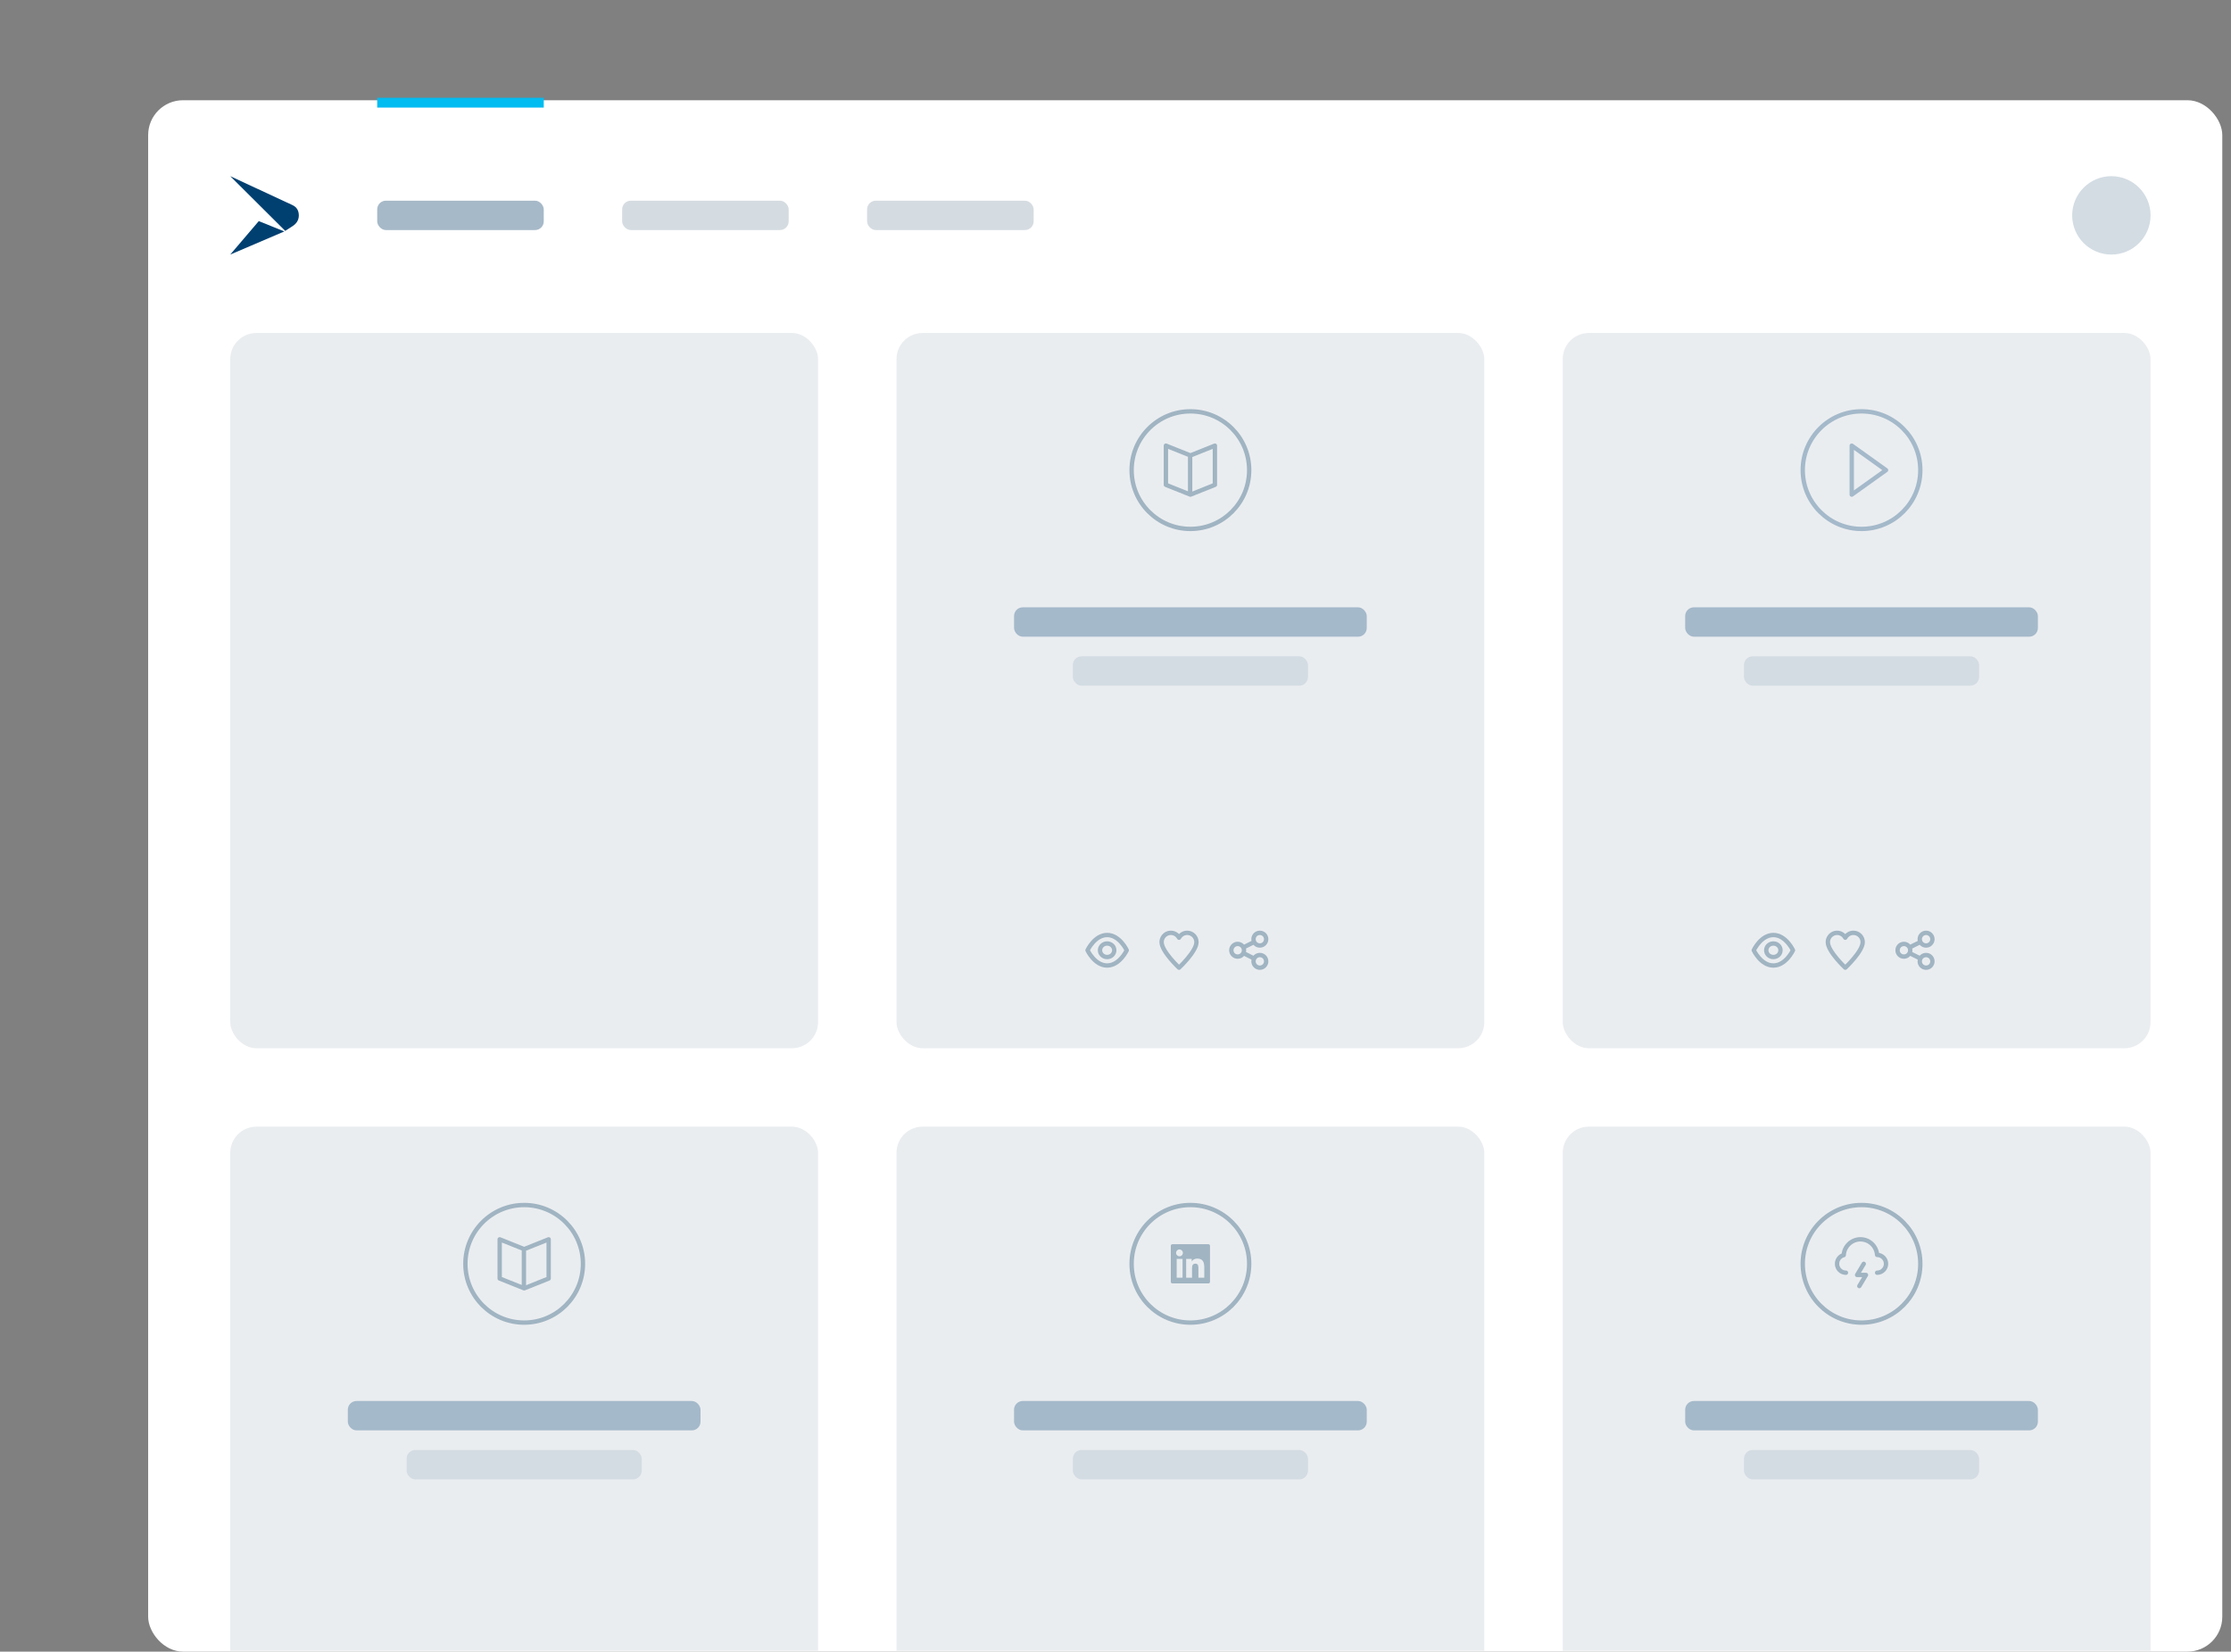 <svg width="512" height="379" viewBox="0 0 512 379" fill="none" xmlns="http://www.w3.org/2000/svg">
<rect x="0" y="0" width="512" height="379" fill="#808080" stroke="none"/>
<rect x="34" y="23" width="476" height="356" rx="8" fill="white"/>
<mask id="mask0" mask-type="alpha" maskUnits="userSpaceOnUse" x="34" y="23" width="476" height="356">
<rect x="34" y="23" width="476" height="356" rx="8" fill="white"/>
</mask>
<g mask="url(#mask0)">
<rect x="358.632" y="76.402" width="134.908" height="164.138" rx="6" fill="#EAEDF0"/>
<path d="M402.477 218.056C402.477 218.056 404.113 214.556 406.977 214.556C409.84 214.556 411.477 218.056 411.477 218.056C411.477 218.056 409.84 221.556 406.977 221.556C404.113 221.556 402.477 218.056 402.477 218.056Z" stroke="#A0B4C2" stroke-linecap="round" stroke-linejoin="round"/>
<path d="M406.976 219.612C407.88 219.612 408.613 218.915 408.613 218.056C408.613 217.197 407.88 216.5 406.976 216.5C406.072 216.5 405.34 217.197 405.34 218.056C405.34 218.915 406.072 219.612 406.976 219.612Z" stroke="#A0B4C2" stroke-linecap="round" stroke-linejoin="round"/>
<path d="M425.343 214.056C424.96 214.057 424.584 214.162 424.255 214.359C423.927 214.556 423.658 214.839 423.477 215.177C423.252 214.759 422.895 214.428 422.461 214.237C422.027 214.046 421.541 214.005 421.081 214.121C420.622 214.238 420.214 214.505 419.923 214.879C419.632 215.254 419.475 215.715 419.477 216.189C419.477 218.323 423.477 222.056 423.477 222.056C423.477 222.056 427.477 218.323 427.477 216.189C427.477 215.624 427.252 215.081 426.852 214.681C426.452 214.281 425.909 214.056 425.343 214.056V214.056Z" stroke="#A0B4C2" stroke-linecap="round" stroke-linejoin="round"/>
<path d="M440.722 216.161L438.232 217.406M440.722 219.951L438.232 218.706M443.477 215.511C443.477 216.314 442.825 216.965 442.022 216.965C441.219 216.965 440.567 216.314 440.567 215.511C440.567 214.707 441.219 214.056 442.022 214.056C442.825 214.056 443.477 214.707 443.477 215.511ZM443.477 220.602C443.477 221.405 442.825 222.056 442.022 222.056C441.219 222.056 440.567 221.405 440.567 220.602C440.567 219.798 441.219 219.147 442.022 219.147C442.825 219.147 443.477 219.798 443.477 220.602ZM438.386 218.056C438.386 218.859 437.734 219.511 436.931 219.511C436.128 219.511 435.477 218.859 435.477 218.056C435.477 217.253 436.128 216.602 436.931 216.602C437.734 216.602 438.386 217.253 438.386 218.056Z" stroke="#A0B4C2" stroke-linecap="round" stroke-linejoin="round"/>
<rect x="386.737" y="139.36" width="80.945" height="6.745" rx="2" fill="#A4B9CA"/>
<rect x="400.229" y="150.602" width="53.963" height="6.745" rx="2" fill="#D3DCE3"/>
<circle cx="427.211" cy="107.881" r="13.491" stroke="#A4B9CA"/>
<path d="M424.962 102.26L432.832 107.881L424.962 113.502L424.962 102.26Z" stroke="#A4B9CA" stroke-linejoin="round"/>
<rect x="358.632" y="258.529" width="134.908" height="164.138" rx="6" fill="#EAEDF0"/>
<rect x="386.737" y="321.486" width="80.945" height="6.745" rx="2" fill="#004071" fill-opacity="0.3"/>
<rect x="400.229" y="332.728" width="53.963" height="6.745" rx="2" fill="#004071" fill-opacity="0.1"/>
<circle cx="427.211" cy="290.007" r="13.491" stroke="#A0B4C2"/>
<rect x="52.84" y="76.402" width="134.908" height="164.138" rx="6" fill="#EAEDF0"/>
<rect x="205.735" y="76.402" width="134.908" height="164.138" rx="6" fill="#EAEDF0"/>
<path d="M249.58 218.056C249.58 218.056 251.216 214.556 254.08 214.556C256.944 214.556 258.58 218.056 258.58 218.056C258.58 218.056 256.944 221.556 254.08 221.556C251.216 221.556 249.58 218.056 249.58 218.056Z" stroke="#A0B4C2" stroke-linecap="round" stroke-linejoin="round"/>
<path d="M254.08 219.612C254.983 219.612 255.716 218.915 255.716 218.056C255.716 217.197 254.983 216.5 254.08 216.5C253.176 216.5 252.443 217.197 252.443 218.056C252.443 218.915 253.176 219.612 254.08 219.612Z" stroke="#A0B4C2" stroke-linecap="round" stroke-linejoin="round"/>
<path d="M272.447 214.056C272.064 214.057 271.688 214.162 271.359 214.359C271.03 214.556 270.761 214.839 270.58 215.177C270.356 214.759 269.998 214.428 269.564 214.237C269.13 214.046 268.645 214.005 268.185 214.121C267.725 214.238 267.317 214.505 267.027 214.879C266.736 215.254 266.579 215.715 266.58 216.189C266.58 218.323 270.58 222.056 270.58 222.056C270.58 222.056 274.58 218.323 274.58 216.189C274.58 215.624 274.355 215.081 273.955 214.681C273.555 214.281 273.013 214.056 272.447 214.056V214.056Z" stroke="#A0B4C2" stroke-linecap="round" stroke-linejoin="round"/>
<path d="M287.826 216.161L285.335 217.406M287.826 219.951L285.335 218.706M290.58 215.511C290.58 216.314 289.929 216.965 289.126 216.965C288.322 216.965 287.671 216.314 287.671 215.511C287.671 214.707 288.322 214.056 289.126 214.056C289.929 214.056 290.58 214.707 290.58 215.511ZM290.58 220.602C290.58 221.405 289.929 222.056 289.126 222.056C288.322 222.056 287.671 221.405 287.671 220.602C287.671 219.798 288.322 219.147 289.126 219.147C289.929 219.147 290.58 219.798 290.58 220.602ZM285.489 218.056C285.489 218.859 284.838 219.511 284.035 219.511C283.231 219.511 282.58 218.859 282.58 218.056C282.58 217.253 283.231 216.602 284.035 216.602C284.838 216.602 285.489 217.253 285.489 218.056Z" stroke="#A0B4C2" stroke-linecap="round" stroke-linejoin="round"/>
<rect x="232.717" y="139.36" width="80.945" height="6.745" rx="2" fill="#004071" fill-opacity="0.3"/>
<rect x="246.208" y="150.602" width="53.963" height="6.745" rx="2" fill="#004071" fill-opacity="0.1"/>
<circle cx="273.189" cy="107.881" r="13.491" stroke="#A0B4C2"/>
<path d="M273.19 104.508L267.568 102.26V111.254L273.19 113.502L278.811 111.254V102.26L273.19 104.508Z" stroke="#A0B4C2" stroke-miterlimit="10" stroke-linecap="round" stroke-linejoin="round"/>
<line x1="273.127" y1="105.008" x2="273.127" y2="113.002" stroke="#A0B4C2" stroke-linecap="round" stroke-linejoin="round"/>
<rect x="205.735" y="258.529" width="134.908" height="164.138" rx="6" fill="#EAEDF0"/>
<rect x="232.717" y="321.486" width="80.945" height="6.745" rx="2" fill="#004071" fill-opacity="0.3"/>
<rect x="246.208" y="332.728" width="53.963" height="6.745" rx="2" fill="#004071" fill-opacity="0.1"/>
<circle cx="273.189" cy="290.007" r="13.491" stroke="#A0B4C2"/>
<path d="M277.312 285.51H269.067C268.842 285.51 268.692 285.66 268.692 285.885V294.13C268.692 294.354 268.842 294.504 269.067 294.504H277.312C277.536 294.504 277.686 294.354 277.686 294.13V285.885C277.686 285.66 277.536 285.51 277.312 285.51ZM271.353 293.193H270.041V288.883H271.391V293.193H271.353ZM270.679 288.284C270.266 288.284 269.892 287.946 269.892 287.497C269.892 287.084 270.229 286.71 270.679 286.71C271.091 286.71 271.465 287.047 271.465 287.497C271.465 287.946 271.128 288.284 270.679 288.284ZM276.375 293.193H275.026V291.094C275.026 290.607 275.026 289.97 274.351 289.97C273.639 289.97 273.564 290.495 273.564 291.057V293.193H272.215V288.883H273.489V289.483C273.676 289.146 274.089 288.808 274.763 288.808C276.112 288.808 276.375 289.708 276.375 290.869V293.193Z" fill="#A0B4C2"/>
<rect x="52.84" y="258.529" width="134.908" height="164.138" rx="6" fill="#EAEDF0"/>
<rect x="79.821" y="321.486" width="80.945" height="6.745" rx="2" fill="#004071" fill-opacity="0.3"/>
<rect x="93.312" y="332.728" width="53.963" height="6.745" rx="2" fill="#004071" fill-opacity="0.1"/>
<circle cx="120.294" cy="290.007" r="13.491" stroke="#A0B4C2"/>
<path d="M120.294 286.635L114.673 284.386V293.38L120.294 295.629L125.915 293.38V284.386L120.294 286.635Z" stroke="#A0B4C2" stroke-miterlimit="10" stroke-linecap="round" stroke-linejoin="round"/>
<line x1="120.231" y1="287.135" x2="120.231" y2="295.129" stroke="#A0B4C2" stroke-linecap="round" stroke-linejoin="round"/>
</g>
<path d="M67.119 51.907C67.969 51.367 68.578 50.571 68.578 49.45C68.578 48.32 68.098 47.524 67.119 47.062L52.839 40.427L65.456 52.979L67.119 51.907Z" fill="#004071"/>
<path d="M59.388 50.738L52.839 58.414L65.253 53.107L59.388 50.738Z" fill="#004071"/>
<rect x="86.566" y="46.048" width="38.224" height="6.745" rx="2" fill="#A6B9C8"/>
<rect x="142.778" y="46.048" width="38.224" height="6.745" rx="2" fill="#D5DCE1"/>
<rect x="198.99" y="46.048" width="38.224" height="6.745" rx="2" fill="#D5DCE1"/>
<rect x="86.566" y="22.439" width="38.224" height="2.248" fill="#00BCF1"/>
<circle cx="484.546" cy="49.421" r="8.994" fill="#D3DCE3"/>
<path d="M430.787 292.051C431.911 292.051 432.831 291.131 432.831 290.007C432.831 288.883 431.911 287.963 430.787 287.963C430.634 285.97 428.999 284.386 426.955 284.386C424.91 284.386 423.224 286.021 423.122 288.014C422.253 288.219 421.589 289.036 421.589 290.007C421.589 291.131 422.509 292.051 423.633 292.051" stroke="#A0B4C2" stroke-miterlimit="10" stroke-linecap="round" stroke-linejoin="round"/>
<path d="M427.721 290.007L426.188 292.562H428.232L426.699 295.117" stroke="#A0B4C2" stroke-miterlimit="10" stroke-linecap="round" stroke-linejoin="round"/>
</svg>
